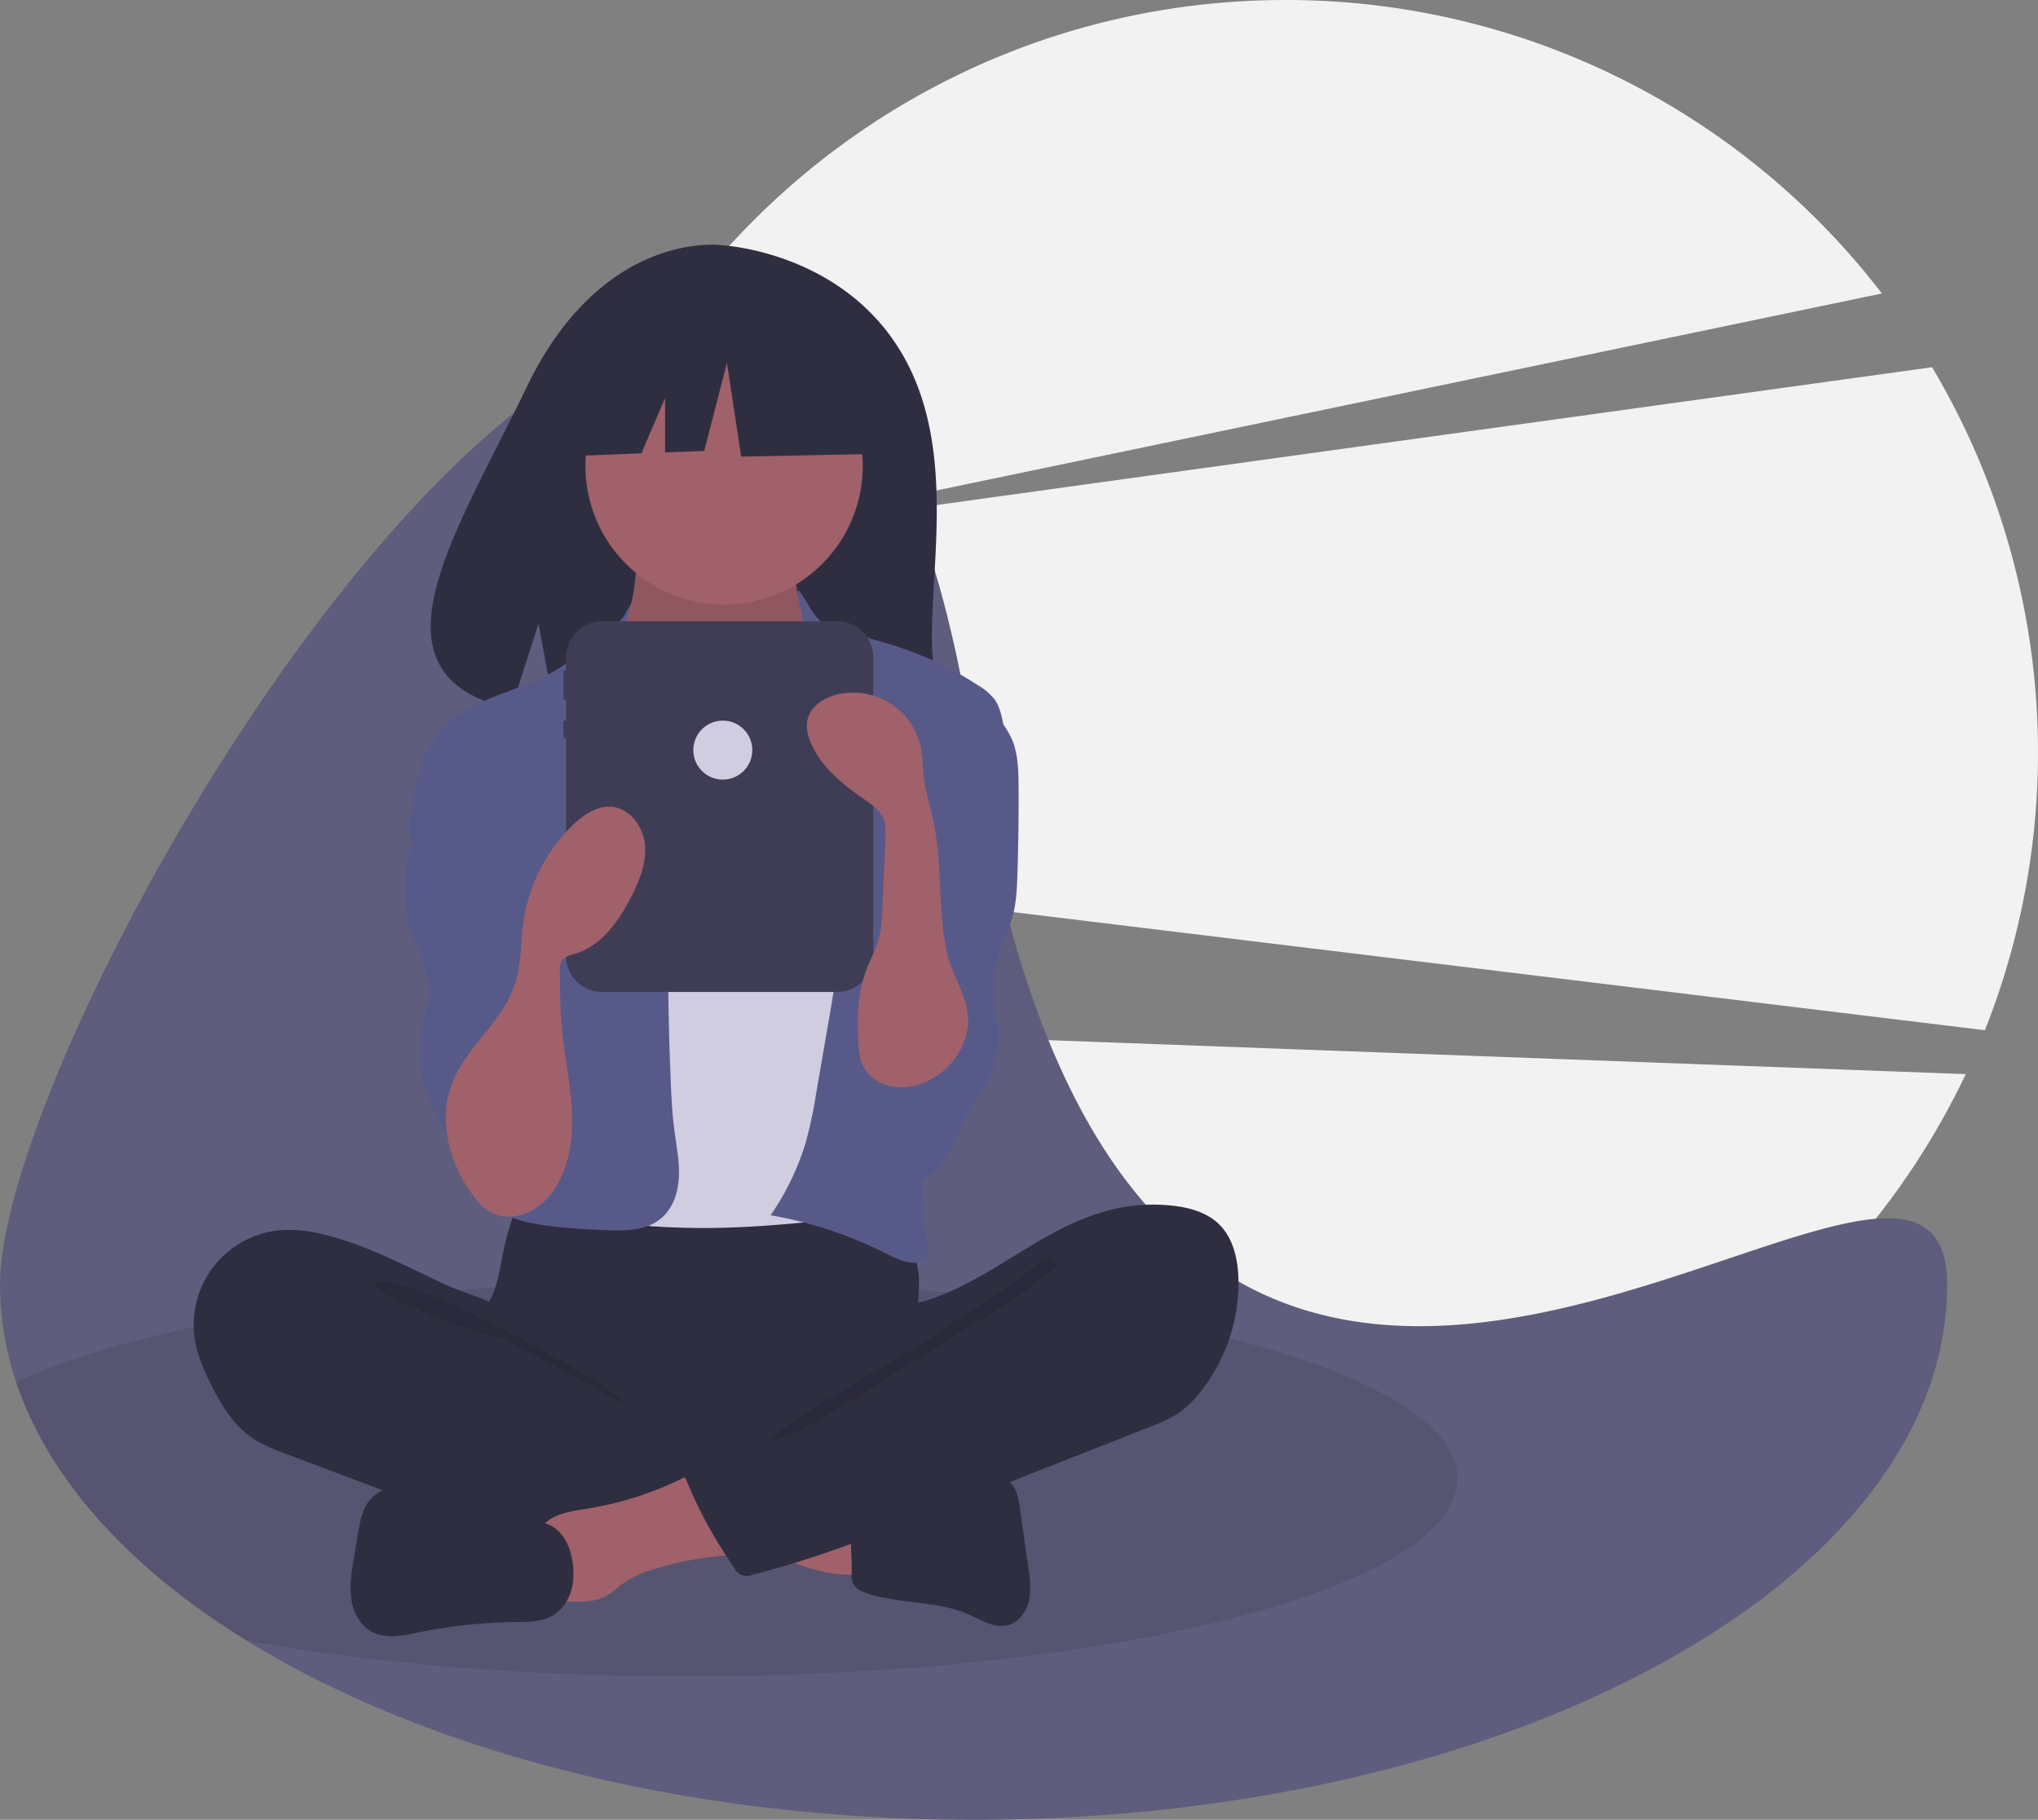 <svg xmlns="http://www.w3.org/2000/svg" width="808" height="721.623" viewBox="0 0 808 721.623"><rect x="0" y="0" width="808" height="721.623" fill="#808080" stroke="none"/><g transform="translate(-0.001 -48.941)"><path d="M965.457,522.184a298.783,298.783,0,0,0-20.94-262.906L467.171,325.372l457.451-95.336A297.756,297.756,0,0,0,688.241,113.659c-164.729,0-298.268,133.539-298.268,298.268a300.564,300.564,0,0,0,2.766,40.63Z" transform="translate(-178.508 -64.718)" fill="#f2f2f2"/><path d="M409.909,519.317C453.021,630.98,561.372,710.2,688.24,710.2c119.048,0,221.791-69.753,269.628-170.611Z" transform="translate(-178.508 -64.718)" fill="#f2f2f2"/><path d="M950.5,623.055c0,117.214-172.82,212.227-385.994,212.227-114.523,0-217.4-27.417-288.08-70.976-46.12-28.411-78.544-63.7-91.551-102.7a120.875,120.875,0,0,1-6.363-38.553c0-117.2,319.872-645.886,385.994-212.215S950.5,505.853,950.5,623.055Z" transform="translate(-178.508 -64.718)" fill="#5f5d7d"/><path d="M756.33,700.02c0,43.278-136.677,78.369-305.286,78.369-64.941,0-125.144-5.205-174.622-14.083-46.12-28.411-78.544-63.7-91.551-102.7,52.343-23.85,151.93-39.957,266.172-39.957C619.653,621.651,756.33,656.742,756.33,700.02Z" transform="translate(-178.508 -64.718)" opacity="0.1"/><path d="M535.965,253.633c-24.194-40.881-72.061-42.786-72.061-42.786s-46.643-5.965-76.565,56.3c-27.889,58.034-66.38,114.066-6.2,127.651l10.871-33.834,6.732,36.354a235.475,235.475,0,0,0,25.75.44c64.451-2.081,125.831.609,123.855-22.519C545.724,344.491,559.245,292.969,535.965,253.633Z" transform="translate(-178.508 -64.718)" fill="#2f2e41"/><path d="M377.707,611.647c-.9,4.462-1.561,9-3.086,13.286-1.514,4.257-3.851,8.194-5.236,12.5-4.413,13.71,1.7,29,11.474,39.579a64.586,64.586,0,0,0,31.489,18.7c8.814,2.217,17.978,2.536,27.061,2.844,25.151.853,50.95,1.616,74.782-6.467a129.927,129.927,0,0,0,21.726-9.87,16.267,16.267,0,0,0,5.638-4.439c1.818-2.588,2.05-5.944,2.034-9.106-.053-10.662-2.215-21.27-1.7-31.92.284-5.9,1.388-11.794.845-17.674-1.232-13.337-11.823-25.274-24.919-28.086-6.761-1.452-13.773-.661-20.656,0a526.662,526.662,0,0,1-53.758,2.4c-18.339-.117-36.565-2.917-54.812-3.209-5.4-.086-5.287,1.577-7.005,6.8a127.224,127.224,0,0,0-3.876,14.665Z" transform="translate(-178.508 -64.718)" fill="#2f2e41"/><path d="M429.751,348.369c-.881,4.615-1.834,9.4-4.607,13.19-3.19,4.363-8.392,6.856-11.825,11.031-5.166,6.285-5.463,15.129-5.484,23.265-.02,7.495.133,15.489,4.312,21.71,2.713,4.038,6.84,6.868,10.874,9.587,15.674,10.563,32.612,21.315,51.509,21.664,7.83.144,16.226-1.878,21.378-7.776a32.1,32.1,0,0,0,5.176-9.234,122.625,122.625,0,0,0,8.68-37.33c.43-6.032.389-12.24-1.652-17.932-2.3-6.4-6.938-11.668-10.006-17.736a39.484,39.484,0,0,1-3.8-23.365,2.522,2.522,0,0,0-.133-1.693,2.466,2.466,0,0,0-2.033-.824l-37.471-2.7a81.54,81.54,0,0,1-10.4-1.19c-2.02-.411-7.355-3.28-9.281-2.517C431.418,327.933,430.482,344.542,429.751,348.369Z" transform="translate(-178.508 -64.718)" fill="#a0616a"/><path d="M429.751,349.539c-.881,4.615-1.834,9.4-4.607,13.19-3.19,4.363-8.392,6.856-11.825,11.031-5.166,6.285-5.463,15.129-5.484,23.265-.02,7.495.133,15.489,4.312,21.71,2.713,4.038,6.84,6.868,10.874,9.587,15.674,10.563,32.612,21.315,51.509,21.664,7.83.144,16.226-1.878,21.378-7.776a32.1,32.1,0,0,0,5.176-9.234,122.624,122.624,0,0,0,8.68-37.33c.43-6.032.389-12.24-1.652-17.933-2.3-6.4-6.938-11.668-10.006-17.736a39.484,39.484,0,0,1-3.8-23.365,2.522,2.522,0,0,0-.133-1.693,2.467,2.467,0,0,0-2.033-.824l-37.471-2.7a81.54,81.54,0,0,1-10.4-1.19c-2.02-.411-7.355-3.28-9.281-2.517C431.418,329.1,430.482,345.712,429.751,349.539Z" transform="translate(-178.508 -64.718)" opacity="0.1"/><circle cx="54.975" cy="54.975" r="54.975" transform="translate(232.103 178.726)" fill="#a0616a"/><path d="M437.462,421.549c2.865,2.995,5.9,5.96,9.656,7.716,3.735,1.746,7.942,2.181,12.063,2.3,9.91.279,20.653-1.537,27.546-8.661,8.886-9.184,8.594-24,15.559-34.71a7.733,7.733,0,0,1,2.245-2.455,7.276,7.276,0,0,1,3.818-.878c8.8-.082,16.46,5.623,23.376,11.061,3.1,2.436,6.273,4.959,8.228,8.382a28.406,28.406,0,0,1,2.775,8.5c3.432,16.754,4.543,33.883,5.646,50.949.609,9.426,1.219,18.862,1.174,28.307-.149,31.12-7.382,61.719-14.575,92-.927,3.9-2.2,8.262-5.743,10.131a14.16,14.16,0,0,1-5.011,1.223c-20.6,2.419-41.247,4.842-61.988,5.161q-12.141.187-24.272-.588a13.072,13.072,0,0,1-4.089-.713,11.529,11.529,0,0,1-4.458-3.785c-11.219-14.138-11.881-33.683-11.81-51.731q.263-66.19,4.73-132.273c.246-3.636.3-8.053-2.321-10.913C424.728,408.114,431.29,415.1,437.462,421.549Z" transform="translate(-178.508 -64.718)" fill="#d0cde1"/><path d="M425.817,358.072c-1.857,3.361-15.546,11.707-18.189,14.493-14.766,15.564-41.715,14.98-55.22,31.65-4.751,5.865-7.22,13.235-9.035,20.561-2.568,10.362-3.939,21.663.363,31.434,4.139,9.4,12.852,15.9,18.767,24.3,6.5,9.221,9.416,20.417,12.214,31.343,2.066,8.067,4.15,16.335,3.345,24.623-.915,9.424-5.475,18.054-8.168,27.131s-3.158,19.89,3.068,27.024c4.574,5.241,11.748,7.319,18.605,8.488,8.753,1.492,17.648,1.917,26.519,2.309,7.839.346,16.48.414,22.506-4.612,4.755-3.965,6.822-10.4,7.089-16.585s-1.019-12.316-1.826-18.455c-.836-6.364-1.157-12.783-1.426-19.2q-1.808-43.159-.494-86.373c.183-5.995.4-12.063-.874-17.923-1.681-7.707-5.846-14.594-9.322-21.675-6.9-14.055-10.161-27.708-9.094-43.33C425.7,357.859,432.424,346.112,425.817,358.072Z" transform="translate(-178.508 -64.718)" fill="#575a89"/><path d="M503.016,359.242c2.828,2.907,12.438,3.865,16.036,5.737,3.3,1.72,6.962,2.618,10.541,3.65a136.853,136.853,0,0,1,37.032,17,22.474,22.474,0,0,1,6.193,5.349c2.013,2.8,2.743,6.294,3.426,9.674,1.762,8.726,3.532,17.557,3.136,26.45-.42,9.44-3.264,18.583-6.085,27.6l-10.54,33.7c-7.868,25.153-15.785,50.553-18,76.815a180.685,180.685,0,0,0,1.622,43.628c.232,1.45.426,3.112-.532,4.226a4.161,4.161,0,0,1-2.581,1.188c-5.087.8-10.01-1.8-14.62-4.094a161.9,161.9,0,0,0-44.629-14.6,103.754,103.754,0,0,0,13.862-28.575,172.94,172.94,0,0,0,4.188-19.652l4.9-28.359c1.8-10.4,3.6-20.825,4.206-31.361a39.26,39.26,0,0,0-.683-11.814c-.939-3.744-2.806-7.175-4.478-10.654-8.081-16.809-11.872-35.991-8.693-54.368,1.391-8.043,4.1-16.1,2.968-24.18-1.084-7.772.043-13.812-1.952-21.5C490.149,333.509,497.7,353.774,503.016,359.242Z" transform="translate(-178.508 -64.718)" fill="#575a89"/><path d="M352.269,430.792c-3.684,7.645-9.843,14.157-11.939,22.38a48.893,48.893,0,0,0-1.041,11.7c-.05,5.918-.082,11.956,1.735,17.589,1.17,3.626,3.073,6.97,4.445,10.526a38.165,38.165,0,0,1,2.5,15.594c-.37,7.364-2.872,14.512-3.067,21.882-.307,11.591,5.054,22.487,10.285,32.835a24.138,24.138,0,0,1,35.085-11.487c1.38-1.274,1.527-3.367,1.581-5.245q.58-20.17,1.119-40.342c.566-20.8,1.106-41.874-3.679-62.122-2.16-9.142-5.521-18.249-11.683-25.34-3.244-3.734-14.259-13.568-19.584-9.386-2.4,1.881-1.835,7-2.215,9.594a40.7,40.7,0,0,1-3.542,11.824Z" transform="translate(-178.508 -64.718)" fill="#575a89"/><path d="M580.456,408.761c1.742,5.426,1.847,11.223,1.881,16.922q.106,17.437-.462,34.869c-.194,5.949-.461,11.981-2.265,17.654-1.19,3.741-3.026,7.249-4.254,10.978-3.682,11.174-1.67,23.293-1.355,35.054a39.829,39.829,0,0,1-.965,11.339c-1.943,7.291-7.165,13.182-10.81,19.789-3.462,6.274-5.55,13.307-9.685,19.16s-11.291,10.491-18.228,8.694c-5.256-1.361-8.991-6.014-11.574-10.789a52.921,52.921,0,0,1-5.472-34.328c2.594-14.274,10.978-26.937,14-41.127,4.152-19.485-2.159-39.592-1.971-59.514a28.769,28.769,0,0,1,1.254-9.225c1.586-4.551,4.993-8.184,8.14-11.834a149.412,149.412,0,0,0,10.94-14.357c2.253-3.36,5.313-12,9.307-12.72C567.857,387.721,578.244,401.872,580.456,408.761Z" transform="translate(-178.508 -64.718)" fill="#575a89"/><path d="M305.995,602.981a54.261,54.261,0,0,0-15.094-1.6,37.673,37.673,0,0,0-34.976,44.411c1.05,5.725,3.408,11.123,5.981,16.344,4,8.124,8.8,16.229,16.215,21.435,4.335,3.045,9.352,4.944,14.31,6.812l39.031,14.7c5.742,2.163,11.485,4.326,17.283,6.332a338.058,338.058,0,0,0,90.273,17.946c9.372.558,18.886.713,28.029-1.42,2.17-.506,4.484-1.261,5.74-3.1a9.831,9.831,0,0,0,1.283-4.236l2.4-16.814c.338-2.367.664-4.859-.2-7.088-1.1-2.826-3.858-4.6-6.488-6.114-25.66-14.737-55.621-22.868-77.219-43.1-5.085-4.762-9.34-12.31-15.517-15.544-7.005-3.668-15.256-5.761-22.5-9.142C338.716,615.416,323.152,606.925,305.995,602.981Z" transform="translate(-178.508 -64.718)" fill="#2f2e41"/><path d="M344.962,625.649c13.8,4.323,72.041,34.272,82.025,44.728-1.338.482-46.742-24.963-48.1-25.372-12.384-3.717-24.837-7.458-36.6-12.9-2.366-1.094-15.37-6.237-14.781-9.222C328.168,619.517,342.513,624.881,344.962,625.649Z" transform="translate(-178.508 -64.718)" opacity="0.1"/><path d="M517.072,738.081a3.241,3.241,0,0,0,2.187-.644,3.378,3.378,0,0,0,.683-2.517q-.032-11.453-.064-22.906c-6.587-3.138-13.955-4.144-21.187-5.111l-33.744-4.51c.775.1-5.276,14.534-4.348,16.46,1.635,3.4,14.133,6.4,17.66,8.008C490.521,732.434,503.262,738.561,517.072,738.081Z" transform="translate(-178.508 -64.718)" fill="#a0616a"/><path d="M411.2,711.935c-6.371,1.015-13.482,1.912-17.608,6.871-5.232,6.289-3,15.665-.509,23.456a10.1,10.1,0,0,0,2.17,4.268c1.7,1.68,4.314,1.927,6.7,2.078,5.81.368,11.994.656,17.07-2.194,2.4-1.35,4.391-3.322,6.631-4.929a42.516,42.516,0,0,1,12.192-5.574,123.279,123.279,0,0,1,24.473-5.044c3.257-.332,6.578-.546,9.641-1.7s5.9-3.442,6.79-6.592c1.176-4.163-1.243-8.407-3.564-12.057-2.89-4.548-5.953-9.336-10.262-12.684-6.287-4.884-9.4-1.135-15.731,1.991a133.47,133.47,0,0,1-38,12.109Z" transform="translate(-178.508 -64.718)" fill="#a0616a"/><path d="M394.552,717.674,354.1,705.717c-4.92-1.454-9.924-2.921-15.055-2.917s-10.5,1.686-13.825,5.591c-3.137,3.682-4.035,8.714-4.817,13.487l-1.673,10.211c-.85,5.189-1.7,10.478-.937,15.68s3.421,10.4,8.037,12.918c5.6,3.054,12.459,1.562,18.707.285a203.66,203.66,0,0,1,38.336-4.111c4.842-.058,9.921,0,14.2-2.265,5.086-2.7,8.129-8.4,8.652-14.128C406.519,731.745,403.612,720.351,394.552,717.674Z" transform="translate(-178.508 -64.718)" fill="#2f2e41"/><path d="M532.974,707.254c5.244-.919,9.873-3.9,14.9-5.659,7.073-2.476,14.738-2.476,22.232-2.449,2.751.01,5.681.072,7.971,1.6,3.3,2.2,4.147,6.6,4.708,10.521l3.387,23.686c.637,4.455,1.27,9.029.277,13.419s-3.985,8.621-8.341,9.753c-5.29,1.375-10.476-2-15.471-4.224-12.484-5.548-27-4.13-40.012-8.277-2.416-.77-5-1.946-5.988-4.282a9.744,9.744,0,0,1-.466-4.093c.223-7.613-1.383-18.009.909-25.285C519.139,705.416,527.12,707.254,532.974,707.254Z" transform="translate(-178.508 -64.718)" fill="#2f2e41"/><path d="M618.584,593.448a70.25,70.25,0,0,1,24.747-1.691c6.616.729,13.432,2.57,18.262,7.149,5.879,5.573,7.768,14.193,7.926,22.292a69.647,69.647,0,0,1-15.138,44.479,40.362,40.362,0,0,1-8.655,8.331,56.966,56.966,0,0,1-11.26,5.426l-87.408,34.476c-22.995,9.07-46.071,18.166-70.056,24.145a5.46,5.46,0,0,1-7.347-2.664A181.09,181.09,0,0,1,450.5,700.35a2.361,2.361,0,0,1,1.044-3.723L513.366,661.1c4.428-2.544,8.906-5.126,12.583-8.67a31.24,31.24,0,0,0,6.46-8.994c1.281-2.677,1.4-8.993,3.038-10.972,1.6-1.937,7.085-2.092,9.617-2.854a87.273,87.273,0,0,0,10.47-3.958c13.83-6.187,26.145-15.176,39.4-22.42A101.1,101.1,0,0,1,618.584,593.448Z" transform="translate(-178.508 -64.718)" fill="#2f2e41"/><path d="M583.535,619.976c-10.622,7.978-24.375,15.311-34.9,23.5-3.593,2.794-63.486,36.467-64.332,40.939,9.821,1.655,72.383-42.112,81.334-46.479s16.886-10.526,24.749-16.639c2-1.558,10.5-6.241,4.743-7.982C591.887,612.332,585.927,618.381,583.535,619.976Z" transform="translate(-178.508 -64.718)" opacity="0.1"/><path d="M510.45,360.015H417.213A14.283,14.283,0,0,0,402.93,374.3v5.23h-1.013v11.7h1.013v8.188h-1.013v7.018h1.013v86.305a14.283,14.283,0,0,0,14.283,14.283h93.238a14.283,14.283,0,0,0,14.282-14.282V374.3a14.283,14.283,0,0,0-14.282-14.282Z" transform="translate(-178.508 -64.718)" fill="#3f3d56"/><path d="M346.761,184.974,299.471,160.2l-65.305,10.134-13.511,59.675,33.634-1.294,9.4-21.924v21.563l15.519-.6,9.008-34.9,5.629,37.156,55.172-1.126Z" fill="#2f2e41"/><path d="M364.641,585.719c2.336,3.488,5.074,6.9,8.827,8.782,4.69,2.351,10.478,1.932,15.174-.407a26.709,26.709,0,0,0,10.951-10.979c5.139-9.076,6.2-19.935,5.563-30.345s-2.864-20.661-3.848-31.044c-.715-7.548-.773-15.141-.831-22.722-.012-1.593.014-3.31.955-4.6,1.138-1.555,3.223-1.983,5.07-2.532,10.373-3.082,17.258-12.8,22.194-22.434,3.3-6.43,6.162-13.458,5.526-20.656s-5.809-14.448-13-15.182c-5.926-.605-11.4,3.159-15.672,7.307a67.2,67.2,0,0,0-19.677,39.324c-.938,7.318-.67,14.835-2.66,21.94-4.25,15.169-17.548,24.47-24.174,38.119C351.739,555.336,355.769,572.411,364.641,585.719Z" transform="translate(-178.508 -64.718)" fill="#a0616a"/><path d="M560.321,527.766a28.668,28.668,0,0,1-16.077,15.447,22.2,22.2,0,0,1-13.976.856,15.5,15.5,0,0,1-10.238-9.158,24.672,24.672,0,0,1-1.153-6.878c-.665-10.229-.408-20.771,3.308-30.325,1.433-3.685,3.366-7.18,4.5-10.968,1.29-4.321,1.5-8.881,1.693-13.386l1.221-27.911a18.166,18.166,0,0,0-.415-6.052c-1.218-4.039-4.993-6.663-8.456-9.072-8.364-5.817-16.629-12.6-20.682-21.951-1.24-2.86-2.059-6.039-1.429-9.092,1.143-5.542,6.736-9.13,12.264-10.339a27.434,27.434,0,0,1,32.889,22.107c.547,3.15.539,6.367.86,9.548.679,6.747,2.821,13.252,4.161,19.9,3.3,16.375,1.59,33.3,4.855,49.674C556.372,503.855,566.663,512.787,560.321,527.766Z" transform="translate(-178.508 -64.718)" fill="#a0616a"/><circle cx="11.697" cy="11.697" r="11.697" transform="translate(274.875 334.694)" fill="#d0cde1"/></g></svg>